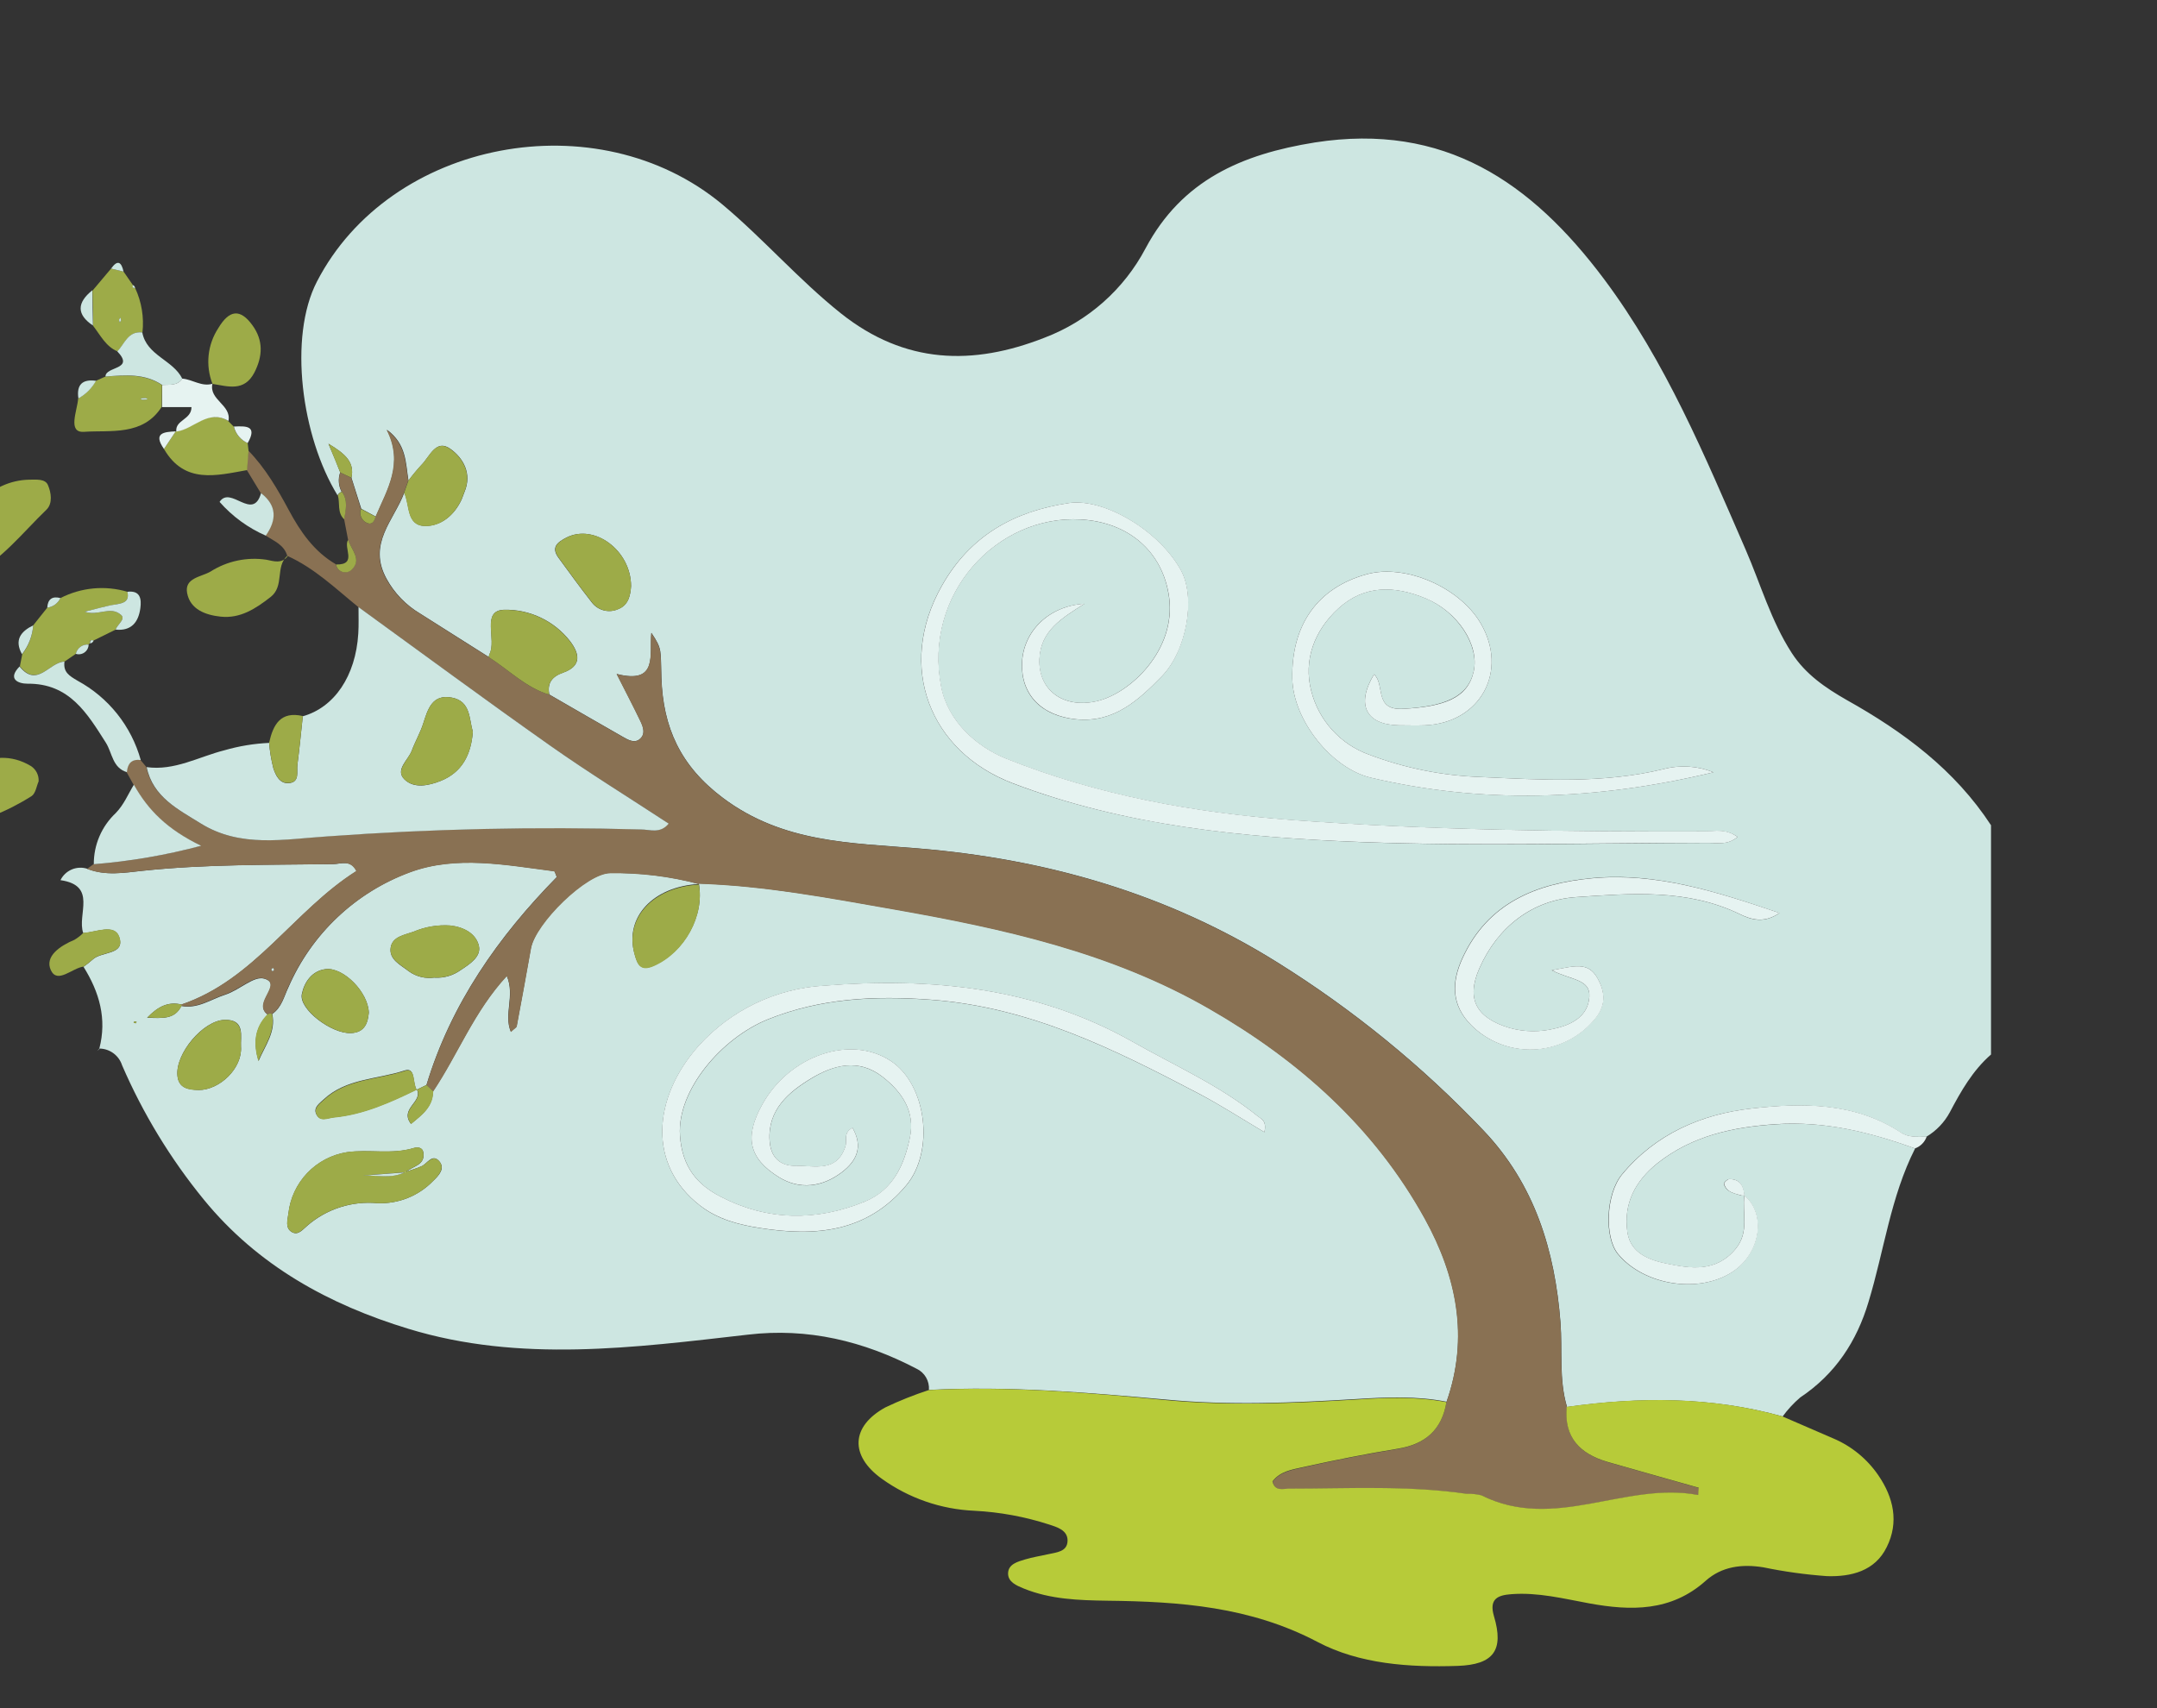 <svg width="476" height="377" viewBox="0 0 476 377" fill="none" xmlns="http://www.w3.org/2000/svg">
<rect x="0" y="0" width="476" height="377" fill="#333333" stroke="none"/>
<g clip-path="url(#clip0_183_1675)">
<path d="M422.615 253.497C417.207 264.175 415.78 276.06 412.343 287.348C409.749 296.067 405.002 303.294 397.272 308.444C395.817 309.691 394.512 311.102 393.381 312.648C377.687 308.25 361.799 308.302 345.807 310.546C343.991 304.422 344.834 298.104 344.367 291.889C343.135 275.995 338.686 261.412 327.389 249.527C313.859 235.282 298.574 222.813 281.903 212.42C257.623 197.253 230.996 189.598 202.566 187.25C187.741 186.017 172.812 186.043 159.583 176.144C150.05 169.008 146.341 160.457 145.964 149.637C145.744 143.409 146.224 143.383 143.747 139.672C143.254 144.447 145.368 151.116 136.094 148.754C138.079 152.647 139.752 155.825 141.282 159.056C141.931 160.354 142.579 162.053 141.101 163.195C139.946 164.064 138.61 163.299 137.482 162.65C132.061 159.562 126.639 156.422 121.231 153.295C120.686 150.701 121.918 149.286 124.253 148.469C128.494 146.977 127.871 144.226 125.77 141.476C124.047 139.275 121.834 137.506 119.308 136.31C116.782 135.114 114.012 134.524 111.218 134.586C106.133 134.781 109.674 141.151 108.027 144.382C107.951 144.584 107.895 144.792 107.859 145.005C102.8 141.813 97.742 138.613 92.684 135.404C89.59 133.56 87.046 130.921 85.317 127.762C81.049 119.977 86.938 114.865 89.208 108.767C90.505 111.453 89.61 116.033 93.864 116.098C97.301 116.098 100.193 113.775 101.789 110.415C102.074 109.844 102.23 109.208 102.489 108.624C104.24 104.524 102.204 101.06 99.363 99.049C96.186 96.805 94.811 100.84 92.982 102.643C91.973 103.736 91.025 104.884 90.141 106.081C89.506 102.189 89.739 98.024 85.382 94.845C89.195 102.319 85.459 108.066 82.93 114.022L79.727 112.296L77.561 105.459C78.248 102.072 76.367 100.269 72.476 97.933C73.773 100.943 74.435 102.604 75.07 104.265C74.821 104.961 74.72 105.701 74.774 106.439C74.827 107.176 75.034 107.894 75.382 108.546C75.002 108.694 74.685 108.969 74.487 109.325C66.51 96.35 63.618 74.385 69.934 62.163C86.082 30.868 131.775 22.123 159.427 45.14C168.506 52.743 176.288 61.773 185.588 69.182C199.686 80.379 214.667 80.768 230.529 74.527C240.111 70.883 248.034 63.866 252.812 54.793C260.84 39.756 273.992 34.034 290.191 31.439C318.725 27.002 337.947 40.184 353.978 61.605C367.635 79.886 376.234 100.671 385.21 121.287C388.53 128.929 390.813 137.025 395.404 144.135C398.465 148.858 402.849 151.829 407.544 154.515C420.086 161.534 431.383 169.916 439.372 182.151V232.751C435.339 236.267 432.758 240.808 430.293 245.479C429.089 247.725 427.295 249.6 425.105 250.903C423.173 250.903 421.214 251.123 419.463 249.994C409.256 243.274 397.648 243.429 386.429 244.688C375.469 245.907 365.275 250.306 357.895 259.245C354.315 263.592 354.004 273.102 357 276.774C362.694 283.702 374.821 285.622 382.252 280.757C388.439 276.683 389.814 268.016 384.924 263.89C384.756 261.801 383.977 260.205 381.565 260.257C381.15 260.257 380.346 261.062 380.411 261.295C380.955 263.202 382.732 263.371 384.302 263.89C384.509 263.903 384.717 263.903 384.924 263.89C384.418 267.782 386.079 271.895 383.031 275.632C378.647 280.977 372.94 279.978 367.635 278.889C364.107 278.162 359.853 276.696 359.127 272.038C358.193 265.719 360.865 260.659 365.703 256.806C373.342 250.721 382.278 248.788 391.915 248.152C402.745 247.412 412.706 249.903 422.615 253.497ZM383.446 184.733C380.852 182.864 378.478 183.513 376.286 183.513C345.923 183.591 315.574 183.254 285.25 181.022C263.473 179.413 242.215 175.534 222.021 167.464C215.536 164.869 209.167 159.173 207.689 151.687C203.629 131.174 219.92 113.594 238.519 114.67C249.102 115.28 256.612 121.767 257.974 131.784C259.582 143.461 249.374 153.101 242.008 154.775C234.641 156.448 229.037 152.27 229.362 145.433C229.634 139.179 234.316 136.455 239.31 133.263C231.385 133.743 225.769 139.361 225.523 146.354C225.276 153.347 229.79 158.031 237.468 158.771C245.717 159.601 251.138 154.658 256.313 149.351C261.852 143.655 263.914 131.952 260.594 125.893C255.795 117.11 243.551 109.87 235.808 111.051C223.681 112.88 214.083 118.238 207.831 129.293C197.702 147.197 205.237 165.946 223.486 172.9C248.272 182.306 274.42 184.849 300.567 185.874C326.014 186.822 351.526 186.095 377 186.043C378.984 186.03 381.189 186.601 383.446 184.733ZM378.141 170.461C374.647 169.045 370.79 168.794 367.142 169.747C353.77 173.004 340.126 172.108 326.65 171.499C318.265 171.201 309.985 169.535 302.137 166.568C299.016 165.45 296.219 163.581 293.991 161.126C291.763 158.671 290.173 155.706 289.361 152.491C287.61 145.731 290.023 139.205 295.314 134.327C301.099 129.033 307.804 129.241 314.627 132.082C321.669 135.014 326.481 142.462 325.21 148.171C323.939 153.879 318.803 155.955 309.555 156.448C303.07 156.786 305.729 151.012 303.213 148.832C299.179 155.527 301.423 159.938 308.635 160.081C310.58 160.081 312.526 160.146 314.458 160.081C326.715 159.601 332.966 148.08 326.715 137.506C322.02 129.552 310.113 124.427 301.67 126.724C290.814 129.669 284.951 137.869 285.185 149.779C285.353 158.926 293.849 169.617 302.552 171.654C327.221 177.441 351.812 176.74 378.141 170.461ZM342.447 214.172C346.689 216.351 350.982 216.105 350.735 220.01C350.476 224.123 347.143 226.095 343.265 226.991C339.916 227.859 336.397 227.819 333.07 226.874C325.885 224.707 323.42 220.62 326.494 213.679C330.502 204.597 338.167 198.68 347.804 198.019C359.892 197.201 372.317 196.15 383.913 201.768C386.507 203.066 389.36 203.844 392.693 201.522C378.815 196.812 365.625 192.517 351.358 193.815C338.945 194.957 328.219 199.342 322.681 211.525C320.372 216.598 320.087 221.775 324.704 226.316C326.497 228.088 328.634 229.473 330.982 230.387C333.331 231.3 335.842 231.723 338.36 231.628C340.879 231.533 343.351 230.923 345.624 229.835C347.897 228.748 349.924 227.205 351.578 225.304C354.38 222.203 354.367 219.219 352.499 215.871C350.45 212.161 347.376 213.277 342.447 214.159V214.172ZM139.259 129.383C139.259 121.443 131.114 115.527 124.992 118.654C123.072 119.653 121.529 120.742 123.228 123.091C125.64 126.399 128.053 129.708 130.569 132.926C131.224 133.809 132.162 134.441 133.226 134.718C134.29 134.994 135.417 134.897 136.419 134.444C138.766 133.548 139.129 131.265 139.259 129.383Z" fill="#CDE6E1"/>
<path d="M204.991 306.784C205.064 305.817 204.841 304.852 204.353 304.015C203.864 303.179 203.132 302.51 202.255 302.1C190.582 296.002 178.26 293.018 165.031 294.588C139.999 297.442 114.746 300.828 90.116 293.29C72.749 287.997 56.938 279.446 44.941 264.733C37.603 255.743 31.545 245.779 26.939 235.125C26.603 234.082 25.952 233.168 25.077 232.509C24.202 231.849 23.144 231.476 22.049 231.441H21.919C23.631 224.863 21.919 218.959 18.43 213.393C19.115 212.91 19.773 212.391 20.402 211.836C22.308 209.942 27.652 210.85 26.316 206.88C25.279 203.766 21.128 205.816 18.366 205.946C16.939 201.846 21.569 195.462 13.346 194.269C13.872 193.199 14.768 192.357 15.868 191.899C16.968 191.441 18.196 191.398 19.325 191.778C23.307 193.361 27.458 192.634 31.452 192.206C45.46 190.714 59.507 190.908 73.527 190.727C75.2 190.727 77.418 189.637 78.715 192.258C64.876 200.977 56.225 216.248 40.077 221.723C37.159 221.009 34.889 222.125 32.464 224.642C35.862 224.733 38.521 225.044 40.026 222.047C43.631 222.735 46.511 220.581 49.701 219.556C52.892 218.531 55.979 215.352 58.313 216.014C62.606 217.234 55.629 221.437 59.078 223.941C56.069 227.003 55.992 230.507 57.055 234.191C58.482 230.818 60.946 227.704 60.077 223.812C62.191 222.372 62.671 219.919 63.683 217.843C66.212 212.038 69.887 206.802 74.487 202.45C79.087 198.099 84.517 194.72 90.453 192.517C100.66 188.729 111.633 190.908 122.256 192.271C122.463 192.271 122.58 192.945 122.878 193.568C109.999 206.685 99.532 221.528 94.111 239.472L91.957 240.523C90.959 239.109 91.802 235.437 89.273 236.28C83.281 238.265 76.419 237.993 71.413 242.677C70.518 243.52 69.143 244.415 69.753 245.829C70.57 247.724 72.347 246.738 73.644 246.608C80.233 245.972 86.134 243.286 91.984 240.445C93.41 243.209 88.093 244.675 90.686 248.061C93.151 246.05 95.498 244.285 95.55 240.86C101.05 232.66 104.629 223.15 111.828 215.378C113.695 219.816 111.101 223.786 112.723 227.717C113.475 227.016 114.02 226.77 114.02 226.42C115.096 220.724 116.121 215.015 117.145 209.306C118.17 203.597 129.402 192.647 134.629 192.686C141.259 192.587 147.871 193.403 154.279 195.112C144.097 195.657 137.794 202.469 140.011 210.474C140.647 212.809 141.308 214.509 144.382 213.069C151.062 210.072 155.511 202.105 154.214 194.982C168.649 195.475 182.826 198.122 197.015 200.613C221.256 204.869 245.224 210.111 266.897 222.605C286.715 234.01 303.33 248.788 314.458 268.963C321.436 281.626 324.251 295.133 319.231 309.391C312.617 308.094 306.028 308.379 299.309 308.795C285.315 309.638 271.242 310.248 257.274 308.911C239.816 307.329 222.475 305.888 204.991 306.784ZM89.454 258.687L89.519 258.765C90.933 257.364 93.929 257.312 93.41 254.315C93.229 253.225 92.113 253.16 91.335 253.394C86.458 254.886 81.426 253.627 76.536 254.328C73.201 254.862 70.133 256.476 67.804 258.923C65.475 261.37 64.013 264.515 63.644 267.873C63.475 269.287 62.84 271.078 64.461 271.973C65.849 272.739 66.848 271.324 67.794 270.559C69.902 268.723 72.36 267.334 75.019 266.476C77.679 265.617 80.485 265.307 83.268 265.564C85.549 265.664 87.826 265.279 89.948 264.434C92.07 263.588 93.988 262.302 95.576 260.659C96.795 259.492 98.378 257.896 96.873 256.248C95.369 254.6 94.279 256.845 93.073 257.39C91.867 257.935 90.66 258.246 89.454 258.687ZM279.024 249.916C279.582 247.322 278.363 247.023 277.572 246.387C269.154 239.589 259.297 235.242 249.971 229.962C228.662 217.921 205.51 215.69 181.905 217.571C171.254 218.175 161.273 222.964 154.136 230.896C143.915 242.443 142.969 257.195 154.473 266.096C158.364 269.158 163.02 270.325 167.625 271.052C179.804 272.985 191.295 272.116 200.05 261.58C206.262 254.081 204.537 239.42 196.548 234.165C187.715 228.353 174.213 232.959 168.195 243.844C164.304 250.889 165.134 255.651 171.892 259.842C176.457 262.67 181.438 262.061 185.77 258.765C189.116 256.235 190.504 253.069 188.143 248.956C186.029 249.955 186.989 251.746 186.561 253.056C184.667 258.882 179.765 257.26 175.679 257.338C172.112 257.416 170.076 255.418 169.843 251.798C169.389 244.895 174.097 241.042 179.038 238.045C183.98 235.048 189.414 233.543 194.784 237.707C199.129 241.107 201.995 245.388 200.802 251.123C199.505 257.143 197.119 262.67 190.841 265.239C180.141 269.612 169.428 269.482 159.142 264.201C153.863 261.503 150.543 257.61 150.063 250.617C149.402 240.679 159.246 229.079 169.596 224.953C181.126 220.361 192.942 219.764 205.523 220.685C227.274 222.32 245.808 231.57 264.394 241.314C269.297 243.87 273.979 246.906 279.024 249.89V249.916ZM95.926 215.794C97.983 215.914 100.018 215.318 101.685 214.107C103.669 212.809 106.212 211.162 105.68 208.8C105.07 206.076 102.372 204.622 99.363 204.285C96.587 204.098 93.805 204.569 91.244 205.66C89.312 206.361 86.64 206.698 86.225 209.086C85.758 211.81 88.43 212.978 90.194 214.379C91.848 215.577 93.907 216.075 95.926 215.768V215.794ZM43.852 240.588C48.482 240.588 53.501 235.787 53.177 231.051C53.022 228.794 54.228 224.966 49.533 225.109C44.837 225.252 38.69 232.505 39.157 237.409C39.403 240.224 41.595 240.523 43.852 240.588ZM81.387 223.513C81.244 218.985 75.836 213.51 71.932 213.899C68.806 214.224 67.107 216.87 66.601 219.426C65.927 222.748 73.177 228.223 77.444 228.028C80.557 227.899 81.192 225.68 81.387 223.513ZM29.507 225.732C29.658 225.801 29.821 225.841 29.987 225.849C29.987 225.849 30.09 225.654 30.142 225.55C29.994 225.487 29.836 225.448 29.675 225.434C29.675 225.434 29.546 225.628 29.494 225.732H29.507Z" fill="#CDE6E1"/>
<path d="M319.192 309.482C324.212 295.21 321.397 281.717 314.419 269.054C303.291 248.879 286.676 234.101 266.858 222.696C245.185 210.202 221.217 204.96 196.976 200.704C182.799 198.213 168.623 195.514 154.175 195.073L154.265 195.151C147.874 193.456 141.279 192.648 134.668 192.751C129.48 192.751 118.17 203.844 117.184 209.371C116.198 214.898 115.135 220.789 114.058 226.485C114.058 226.796 113.501 227.042 112.761 227.782C111.14 223.89 113.734 219.881 111.866 215.443C104.642 223.228 101.088 232.725 95.602 240.912L94.11 239.524C99.545 221.58 109.999 206.737 122.878 193.62C122.58 192.971 122.463 192.323 122.255 192.323C111.633 190.96 100.66 188.781 90.453 192.569C84.512 194.756 79.074 198.119 74.463 202.457C69.852 206.796 66.163 212.02 63.618 217.818C62.645 219.945 62.126 222.346 60.025 223.786C59.861 223.72 59.684 223.694 59.508 223.709C59.333 223.725 59.163 223.783 59.014 223.877C55.563 221.373 62.541 217.169 58.248 215.949C55.914 215.288 52.645 218.544 49.636 219.491C46.627 220.438 43.566 222.67 39.961 221.995V221.723C56.173 216.248 64.824 200.964 78.598 192.258C77.301 189.663 75.109 190.701 73.41 190.727C59.39 190.947 45.343 190.727 31.335 192.206C27.341 192.634 23.19 193.361 19.209 191.778L20.622 190.753C28.628 190.112 36.559 188.749 44.319 186.679C36.77 183.046 32.542 178.712 29.468 173.198C28.962 172.264 28.443 171.33 27.924 170.396C28.08 168.515 28.949 167.451 30.985 167.723L32.282 169.28C33.657 175.897 39.286 178.635 44.215 181.71C52.995 187.198 62.593 185.187 72.256 184.564C95.272 182.897 118.358 182.39 141.425 183.046C143.306 183.111 145.588 184.11 147.482 181.749C138.624 175.936 129.843 170.526 121.425 164.596C107.158 154.554 93.151 144.2 79.039 133.963C74.02 129.877 69.338 125.335 63.307 122.65L63.41 122.728C62.71 120.236 60.453 119.406 58.572 118.186C60.985 114.748 61.089 111.57 57.535 108.806L54.448 103.72C54.552 102.28 54.669 100.853 54.772 99.425C58.586 103.318 61.257 107.989 63.761 112.646C66.264 117.304 69.273 121.729 74.137 124.557C74.194 124.925 74.351 125.27 74.59 125.556C74.829 125.842 75.141 126.057 75.493 126.178C75.846 126.3 76.224 126.323 76.588 126.245C76.952 126.167 77.289 125.992 77.561 125.738C79.96 123.467 77.47 121.313 76.808 119.121C76.51 117.603 76.225 116.098 75.939 114.593C76.251 112.53 76.847 110.428 75.421 108.508C75.079 107.865 74.874 107.159 74.818 106.433C74.762 105.707 74.857 104.978 75.096 104.291L77.522 105.472L79.636 112.335C79.424 112.892 79.427 113.508 79.642 114.064C79.858 114.62 80.271 115.076 80.803 115.345C81.971 116.007 82.593 115.176 82.852 114.048C85.382 108.092 89.117 102.371 85.304 94.871C89.662 98.05 89.428 102.254 90.09 106.068L89.13 108.793C86.873 114.891 80.985 119.99 85.239 127.788C86.983 130.954 89.545 133.593 92.658 135.43C97.699 138.647 102.757 141.848 107.833 145.031C112.255 147.82 115.978 151.777 121.205 153.321C126.613 156.448 132.035 159.588 137.456 162.676C138.585 163.325 139.921 164.09 141.075 163.221C142.553 162.079 141.905 160.431 141.256 159.082C139.7 155.851 138.027 152.686 136.068 148.78C145.342 151.09 143.228 144.421 143.721 139.698C146.198 143.409 145.718 143.435 145.939 149.663C146.315 160.483 150.024 169.034 159.557 176.169C172.787 186.069 187.715 186.043 202.54 187.276C230.97 189.624 257.598 197.279 281.878 212.446C298.548 222.839 313.833 235.308 327.363 249.553C338.66 261.438 343.109 276.021 344.341 291.915C344.808 298.13 343.965 304.448 345.781 310.572C345.093 317.384 348.777 320.952 354.86 322.742C361.539 324.663 368.232 326.531 374.911 328.425C374.911 328.957 374.821 329.502 374.782 330.034C358.777 326.972 343.109 338.195 326.961 330.099C325.918 329.841 324.844 329.732 323.771 329.775C310.736 327.88 297.636 328.633 284.562 328.62C283.265 328.62 281.424 329.346 280.84 327.05C282.513 324.779 285.211 324.455 287.623 323.871C294.536 322.34 301.501 320.952 308.492 319.81C314.523 318.772 318.181 315.593 319.192 309.482ZM60.129 214.392C60.259 214.276 60.453 214.172 60.479 214.055C60.505 213.938 60.324 213.77 60.233 213.627C60.116 213.744 59.908 213.847 59.895 213.964C59.883 214.081 60.038 214.25 60.129 214.392Z" fill="#897153"/>
<path d="M319.192 309.482C318.181 315.593 314.523 318.772 308.453 319.758C301.462 320.9 294.497 322.288 287.584 323.819C285.172 324.364 282.474 324.727 280.801 326.998C281.385 329.294 283.213 328.555 284.523 328.568C297.597 328.568 310.697 327.828 323.732 329.723C324.805 329.68 325.879 329.789 326.922 330.047C343.07 338.143 358.738 326.92 374.743 329.982C374.743 329.45 374.834 328.905 374.873 328.373C368.193 326.479 361.5 324.611 354.821 322.69C348.751 320.926 345.067 317.332 345.742 310.52C361.734 308.276 377.622 308.224 393.316 312.622C397.077 314.257 400.834 315.883 404.587 317.501C408.589 319.201 412.022 322.01 414.483 325.597C417.855 330.501 419.113 335.976 416.351 341.49C413.757 346.797 408.465 348.055 403.16 347.887C398.445 347.547 393.757 346.897 389.127 345.941C384.431 345.175 379.957 345.733 376.377 348.938C368.764 355.736 359.892 355.568 350.761 353.907C345.042 352.856 339.374 351.416 333.498 351.87C330.554 352.091 328.544 352.882 329.685 356.735C331.929 364.261 329.594 367.426 321.657 367.699C310.982 368.049 300.01 367.31 290.71 362.392C275.911 354.608 260.347 353.492 244.342 353.31C238.078 353.219 231.813 353.025 225.899 350.611C224.329 349.963 222.384 349.171 222.462 347.199C222.54 345.227 224.602 344.682 226.249 344.189C227.896 343.696 229.595 343.437 231.268 343.06C233.136 342.632 235.562 342.528 235.587 340.037C235.587 337.741 233.331 337.092 231.515 336.495C226.176 334.767 220.634 333.746 215.03 333.459C207.657 333.143 200.539 330.676 194.55 326.362C187.508 321.289 187.767 314.828 195.393 310.637C198.503 309.157 201.704 307.878 204.978 306.81C222.462 305.914 239.829 307.354 257.221 309.028C271.19 310.326 285.263 309.755 299.257 308.911C305.963 308.47 312.578 308.211 319.192 309.482Z" fill="#B7CB39"/>
<path d="M79.117 134.002C93.228 144.239 107.249 154.593 121.503 164.635C129.921 170.564 138.701 175.975 147.56 181.787C145.666 184.11 143.384 183.085 141.503 183.085C118.436 182.429 95.35 182.936 72.334 184.603C62.671 185.226 53.073 187.198 44.292 181.748C39.364 178.673 33.735 175.936 32.36 169.319C38.508 170.175 43.864 167.035 49.507 165.608C52.725 164.674 56.042 164.125 59.39 163.973C59.541 165.865 59.853 167.74 60.324 169.578C60.829 171.135 61.724 173.017 63.722 172.861C66.225 172.653 65.434 170.344 65.628 168.826C66.095 165.258 66.432 161.677 66.822 158.096C73.773 156.15 78.495 149.221 79.065 139.841C79.195 137.869 79.104 135.936 79.117 134.002ZM104.344 161.534C103.514 158.68 103.877 154.774 99.739 153.983C95.382 153.14 94.409 156.513 93.384 159.731C92.723 161.768 91.633 163.623 90.868 165.686C90.103 167.749 87.12 169.89 89.234 172.005C91.348 174.119 94.577 173.419 97.236 172.368C101.983 170.461 103.955 166.568 104.344 161.534Z" fill="#CDE6E1"/>
<path d="M384.989 263.877C389.879 268.029 388.504 276.696 382.317 280.744C374.886 285.609 362.759 283.689 357.065 276.761C354.056 273.089 354.38 263.579 357.96 259.232C365.34 250.293 375.534 245.894 386.494 244.675C397.713 243.377 409.321 243.261 419.528 249.981C421.253 251.11 423.238 250.877 425.17 250.89C424.959 251.488 424.616 252.032 424.167 252.481C423.718 252.93 423.175 253.273 422.576 253.484C412.667 249.916 402.706 247.425 391.928 248.126C382.291 248.762 373.355 250.721 365.716 256.78C360.878 260.672 358.206 265.693 359.14 272.012C359.84 276.67 364.12 278.136 367.648 278.863C372.953 279.952 378.66 280.951 383.044 275.606C386.092 271.869 384.431 267.821 384.937 263.864L384.989 263.877Z" fill="#E6F3F1"/>
<path d="M6.485 105.874C7.989 105.874 9.961 105.64 10.57 107.041C11.297 108.702 11.673 111.128 10.246 112.504C5.058 117.512 0.506 123.389 -6.044 126.931C-7.341 127.645 -8.846 128.423 -10.246 127.398C-11.647 126.373 -10.584 125.024 -10.441 123.817C-9.209 113.464 -2.114 106.016 6.485 105.874Z" fill="#9DAB48"/>
<path d="M8.521 172.472C8.08 173.458 7.886 175.067 6.991 175.702C1.548 179.159 -4.498 181.558 -10.83 182.773C-12.75 183.137 -13.424 181.476 -13.333 179.815C-13.223 177.544 -12.501 175.345 -11.243 173.452C-9.984 171.558 -8.237 170.04 -6.187 169.059C-1.933 166.893 2.438 166.465 6.783 169.059C7.354 169.418 7.816 169.925 8.122 170.526C8.428 171.127 8.566 171.799 8.521 172.472Z" fill="#9DAB48"/>
<path d="M63.488 122.766L63.384 122.689C60.7 125.115 62.814 129.357 59.714 131.771C56.394 134.366 53.008 136.571 48.676 136.104C45.382 135.754 41.984 134.534 41.296 130.914C40.648 127.515 44.448 127.359 46.484 126.14C50.145 123.819 54.52 122.898 58.806 123.545C60.388 123.856 62.126 124.505 63.488 122.766Z" fill="#9DAB48"/>
<path d="M16.731 144.317L14.293 145.991C10.96 146.082 8.249 151.92 4.384 147.068C4.552 146.172 4.734 145.277 4.916 144.382C6.332 142.549 7.172 140.336 7.328 138.024L10.428 134.132C11.053 134.047 11.646 133.809 12.156 133.437C12.665 133.066 13.074 132.573 13.346 132.004C17.904 129.658 23.191 129.161 28.106 130.616C28.573 132.627 27.457 133.094 25.733 133.38C23.359 133.756 21.037 134.456 18.69 135.014C21.66 136.078 24.345 133.639 26.718 135.728C27.795 136.662 25.875 137.83 25.512 138.972L20.622 141.385C20.013 141.138 19.766 141.385 19.818 142.021L19.455 142.28C18.832 142.235 18.213 142.416 17.713 142.79C17.212 143.164 16.864 143.706 16.731 144.317Z" fill="#9DAB48"/>
<path d="M29.546 173.198C32.62 178.712 36.848 183.046 44.396 186.679C36.636 188.749 28.705 190.112 20.7 190.753C20.685 188.639 21.108 186.546 21.94 184.603C22.773 182.661 23.997 180.911 25.538 179.465C27.367 177.584 28.249 175.313 29.546 173.198Z" fill="#CDE6E1"/>
<path d="M35.68 89.798C31.543 96.285 24.345 94.91 18.547 95.312C14.825 95.572 17.055 90.655 17.25 87.956C18.89 87.054 20.239 85.704 21.141 84.064L23.229 83.129C27.535 82.779 31.854 82.442 35.745 84.985L35.68 89.798ZM32.606 88.138C32.438 88.034 32.282 87.865 32.114 87.865C31.727 87.87 31.342 87.9 30.959 87.956C31.115 88.047 31.284 88.228 31.452 88.228C31.838 88.223 32.224 88.193 32.606 88.138Z" fill="#9DAB48"/>
<path d="M54.85 99.464C54.746 100.891 54.63 102.319 54.526 103.759C47.717 104.978 40.713 106.886 36.186 99.101L38.78 95.209C42.671 94.703 45.732 90.162 50.285 92.86L51.582 94.158C51.782 94.96 52.163 95.706 52.695 96.338C53.228 96.97 53.899 97.471 54.656 97.804L54.85 99.464Z" fill="#9DAB48"/>
<path d="M46.886 84.712C46.105 82.708 45.814 80.545 46.04 78.405C46.266 76.265 47.001 74.21 48.184 72.412C50.583 68.39 53.008 68.04 55.732 71.829C58.093 75.111 58.015 78.549 56.147 82.208C53.903 86.542 50.324 85.27 46.848 84.725L46.886 84.712Z" fill="#9DAB48"/>
<path d="M4.319 147.107C8.21 151.959 10.895 146.121 14.228 146.03C13.93 148.339 15.214 149.131 17.133 150.259C20.511 152.092 23.484 154.587 25.878 157.594C28.271 160.601 30.034 164.059 31.063 167.762C29.027 167.49 28.158 168.553 28.002 170.435C24.811 169.475 24.786 166.205 23.372 163.948C19.247 157.46 15.33 150.817 6.096 150.908C3.956 150.908 1.608 149.87 4.319 147.107Z" fill="#CDE6E1"/>
<path d="M27.263 59.944L29.312 62.902V63.46L29.844 63.616C31.254 66.662 31.805 70.036 31.439 73.373C28.275 73.022 27.548 75.877 25.927 77.563C23.333 76.474 22.166 73.982 20.558 71.933C20.558 69.338 20.467 66.743 20.415 64.148L24.513 59.282L27.263 59.944ZM26.731 70.674L26.563 70.077C26.436 70.231 26.339 70.407 26.277 70.596C26.297 70.804 26.354 71.006 26.446 71.193L26.731 70.674Z" fill="#9DAB48"/>
<path d="M18.404 205.894C21.193 205.764 25.317 203.714 26.355 206.828C27.652 210.798 22.347 209.89 20.441 211.784C19.812 212.339 19.154 212.859 18.469 213.341C15.953 213.64 12.685 217.234 11.232 214.159C9.779 211.084 13.294 208.748 16.42 207.438C17.145 207.011 17.812 206.492 18.404 205.894Z" fill="#9DAB48"/>
<path d="M25.888 77.563C27.509 75.877 28.235 73.022 31.4 73.373C32.36 78.485 38.158 79.419 40.22 83.571C39.117 85.231 37.366 84.868 35.797 84.972C31.906 82.377 27.587 82.766 23.281 83.117C23.216 80.807 29.857 81.689 25.888 77.563Z" fill="#CDE6E1"/>
<path d="M66.822 158.044C66.432 161.625 66.095 165.206 65.628 168.774C65.434 170.292 66.225 172.666 63.722 172.809C61.724 172.965 60.829 171.083 60.324 169.527C59.853 167.688 59.541 165.813 59.39 163.922C60.285 159.951 61.893 156.915 66.822 158.044Z" fill="#9DAB48"/>
<path d="M35.797 84.972C37.367 84.842 39.117 85.231 40.22 83.571C42.477 83.739 44.474 85.413 46.874 84.712C46.095 88.293 51.115 89.37 50.414 92.912C45.862 90.213 42.801 94.755 38.91 95.261C38.612 92.666 42.269 92.666 42.256 89.85H35.771L35.797 84.972Z" fill="#E6F3F1"/>
<path d="M57.613 108.845C61.167 111.608 61.063 114.787 58.651 118.225C54.748 116.521 51.267 113.978 48.456 110.778C50.881 107.067 55.797 115.189 57.613 108.845Z" fill="#CDE6E1"/>
<path d="M25.512 138.972C25.875 137.83 27.795 136.662 26.718 135.728C24.345 133.639 21.66 136.078 18.69 135.014C21.037 134.457 23.359 133.717 25.732 133.38C27.457 133.094 28.573 132.627 28.106 130.616C31.037 130.266 31.232 132.277 30.972 134.249C30.557 137.298 29.014 139.322 25.512 138.972Z" fill="#CDE6E1"/>
<path d="M76.834 119.16C77.496 121.352 79.986 123.506 77.587 125.777C77.315 126.031 76.978 126.206 76.614 126.284C76.25 126.362 75.871 126.338 75.519 126.217C75.167 126.096 74.855 125.881 74.616 125.595C74.377 125.309 74.22 124.964 74.163 124.596C78.987 124.687 75.654 120.833 76.834 119.16Z" fill="#9DAB48"/>
<path d="M20.376 64.07C20.376 66.665 20.467 69.26 20.518 71.855C16.848 69.402 16.978 66.794 20.376 64.07Z" fill="#CDE6E1"/>
<path d="M7.328 138.024C7.156 140.348 6.293 142.566 4.851 144.395C3.113 141.268 4.565 139.387 7.328 138.024Z" fill="#CDE6E1"/>
<path d="M75.447 108.546C76.873 110.467 76.277 112.568 75.966 114.631C74.357 113.165 75.071 111.076 74.552 109.325C74.751 108.969 75.067 108.694 75.447 108.546Z" fill="#9DAB48"/>
<path d="M54.656 97.803C53.902 97.467 53.236 96.962 52.708 96.328C52.179 95.693 51.803 94.947 51.608 94.145C54.137 94.054 56.938 93.82 54.656 97.803Z" fill="#E6F3F1"/>
<path d="M21.193 84.051C20.291 85.691 18.942 87.041 17.302 87.943C16.848 84.907 18.184 83.635 21.193 84.051Z" fill="#CDE6E1"/>
<path d="M38.78 95.209L36.186 99.101C33.709 95.533 36.186 95.338 38.78 95.209Z" fill="#E6F3F1"/>
<path d="M16.731 144.317C16.866 143.687 17.23 143.13 17.752 142.753C18.275 142.377 18.919 142.208 19.559 142.28C19.552 142.618 19.467 142.95 19.309 143.249C19.152 143.549 18.928 143.807 18.654 144.005C18.379 144.203 18.063 144.334 17.729 144.388C17.395 144.442 17.054 144.418 16.731 144.317Z" fill="#CDE6E1"/>
<path d="M27.263 59.944L24.513 59.282C25.953 57.245 26.796 57.816 27.263 59.944Z" fill="#CDE6E1"/>
<path d="M13.346 132.004C13.074 132.573 12.665 133.066 12.156 133.437C11.646 133.809 11.052 134.047 10.428 134.132C10.531 132.225 11.543 131.537 13.346 132.004Z" fill="#CDE6E1"/>
<path d="M19.857 142.021C19.857 141.398 20.052 141.138 20.661 141.385C20.604 141.558 20.497 141.71 20.354 141.823C20.211 141.936 20.038 142.005 19.857 142.021Z" fill="#CDE6E1"/>
<path d="M22.049 231.441L21.465 231.947L21.919 231.441H22.049Z" fill="#CDE6E1"/>
<path d="M29.805 63.616L29.273 63.46V62.902C29.427 62.947 29.562 63.041 29.658 63.17C29.754 63.299 29.806 63.455 29.805 63.616Z" fill="#CDE6E1"/>
<path d="M383.446 184.733C381.189 186.627 378.984 186.03 377.026 186.03C351.553 186.03 326.04 186.809 300.593 185.861C274.446 184.875 248.298 182.332 223.512 172.887C205.212 165.933 197.728 147.184 207.858 129.28C214.109 118.225 223.707 112.867 235.834 111.038C243.616 109.857 255.821 117.097 260.62 125.88C263.94 131.939 261.917 143.642 256.34 149.338C251.151 154.645 245.743 159.588 237.494 158.758C229.816 157.992 225.302 153.282 225.549 146.341C225.795 139.4 231.411 133.73 239.336 133.25C234.342 136.442 229.66 139.166 229.388 145.42C229.076 152.257 234.576 156.461 242.034 154.762C249.491 153.062 259.608 143.396 258 131.771C256.599 121.754 249.089 115.267 238.545 114.657C219.959 113.594 203.668 131.174 207.728 151.661C209.206 159.147 215.51 164.83 222.06 167.438C242.254 175.508 263.564 179.387 285.289 180.996C315.613 183.228 345.962 183.591 376.325 183.487C378.478 183.435 380.878 182.838 383.446 184.733Z" fill="#E6F3F1"/>
<path d="M378.141 170.461C351.812 176.753 327.221 177.454 302.552 171.667C293.849 169.63 285.354 158.939 285.185 149.792C284.951 137.882 290.814 129.682 301.67 126.737C310.113 124.44 322.02 129.565 326.715 137.518C332.967 148.093 326.715 159.575 314.458 160.094C312.526 160.172 310.567 160.094 308.635 160.094C301.423 159.951 299.18 155.54 303.213 148.845C305.729 151.025 303.097 156.799 309.556 156.461C318.803 155.981 323.913 154.048 325.21 148.183C326.507 142.319 321.67 135.027 314.627 132.095C307.805 129.254 301.099 129.046 295.315 134.34C290.023 139.192 287.61 145.718 289.361 152.504C290.175 155.716 291.766 158.679 293.994 161.132C296.222 163.584 299.018 165.451 302.137 166.568C309.985 169.535 318.265 171.201 326.65 171.499C340.126 172.108 353.77 173.004 367.143 169.747C370.79 168.794 374.647 169.045 378.141 170.461Z" fill="#E6F3F1"/>
<path d="M342.448 214.159C347.376 213.251 350.45 212.161 352.538 215.91C354.406 219.258 354.419 222.242 351.617 225.343C349.963 227.244 347.937 228.786 345.663 229.874C343.39 230.962 340.918 231.572 338.399 231.667C335.881 231.761 333.37 231.339 331.022 230.425C328.673 229.512 326.536 228.126 324.744 226.355C320.139 221.814 320.412 216.637 322.72 211.564C328.258 199.381 338.985 194.995 351.397 193.854C365.586 192.556 378.816 196.812 392.694 201.509C389.36 203.831 386.494 203.014 383.913 201.755C372.318 196.137 359.892 197.188 347.804 198.006C338.116 198.667 330.502 204.597 326.494 213.666C323.421 220.607 325.885 224.694 333.07 226.861C336.398 227.806 339.917 227.846 343.265 226.978C347.156 226.082 350.476 224.11 350.735 219.997C350.982 216.092 346.689 216.338 342.448 214.159Z" fill="#E6F3F1"/>
<path d="M121.205 153.321C116.017 151.777 112.256 147.82 107.833 145.031C107.869 144.818 107.926 144.61 108.001 144.408C109.649 141.177 106.108 134.807 111.192 134.612C113.986 134.55 116.756 135.14 119.282 136.336C121.808 137.532 124.021 139.301 125.744 141.502C127.846 144.252 128.468 147.003 124.227 148.495C121.892 149.312 120.66 150.739 121.205 153.321Z" fill="#9DAB48"/>
<path d="M139.259 129.383C139.129 131.265 138.766 133.548 136.47 134.443C135.469 134.897 134.342 134.994 133.278 134.718C132.214 134.441 131.276 133.809 130.621 132.925C128.105 129.708 125.692 126.438 123.28 123.091C121.581 120.742 123.124 119.653 125.044 118.654C131.114 115.527 139.233 121.443 139.259 129.383Z" fill="#9DAB48"/>
<path d="M89.169 108.793L90.129 106.068C91.005 104.886 91.945 103.751 92.943 102.669C94.772 100.865 96.147 96.83 99.325 99.075C102.165 101.086 104.201 104.55 102.45 108.65C102.191 109.234 102.035 109.87 101.75 110.441C100.155 113.801 97.262 116.175 93.825 116.123C89.571 116.059 90.44 111.479 89.169 108.793Z" fill="#9DAB48"/>
<path d="M77.561 105.459L75.096 104.291C74.396 102.617 73.709 100.956 72.502 97.946C76.394 100.308 78.248 102.072 77.561 105.459Z" fill="#9DAB48"/>
<path d="M384.976 263.877C384.769 263.891 384.561 263.891 384.354 263.877C382.797 263.41 381.02 263.241 380.463 261.282C380.398 261.049 381.202 260.257 381.617 260.244C384.029 260.244 384.808 261.788 384.976 263.877Z" fill="#E6F3F1"/>
<path d="M82.878 114.048C82.619 115.163 81.996 115.994 80.829 115.345C80.297 115.076 79.884 114.62 79.668 114.064C79.453 113.508 79.45 112.892 79.662 112.335L82.878 114.048Z" fill="#9DAB48"/>
<path d="M279.024 249.891C273.979 246.906 269.297 243.87 264.381 241.288C245.795 231.545 227.261 222.294 205.51 220.659C192.929 219.712 181.113 220.335 169.583 224.928C159.207 229.054 149.389 240.653 150.05 250.591C150.517 257.584 153.838 261.477 159.129 264.175C169.415 269.456 180.128 269.586 190.828 265.213C197.106 262.619 199.531 257.117 200.789 251.097C201.982 245.362 199.116 241.081 194.771 237.682C189.466 233.517 183.889 235.087 179.025 238.019C174.162 240.951 169.376 244.869 169.83 251.772C170.063 255.392 172.099 257.39 175.666 257.312C179.752 257.234 184.654 258.856 186.548 253.03C186.976 251.733 186.016 249.929 188.13 248.93C190.491 253.043 189.103 256.209 185.757 258.739C181.425 262.035 176.444 262.631 171.879 259.816C165.121 255.625 164.278 250.864 168.182 243.818C174.2 232.933 187.702 228.327 196.535 234.14C204.524 239.329 206.249 254.055 200.037 261.555C191.308 272.09 179.816 272.959 167.612 271.026C163.007 270.299 158.403 269.132 154.46 266.07C142.956 257.169 143.902 242.417 154.123 230.87C161.26 222.938 171.241 218.149 181.892 217.545C205.497 215.677 228.649 217.895 249.958 229.936C259.284 235.216 269.141 239.563 277.559 246.361C278.363 247.01 279.582 247.335 279.024 249.891Z" fill="#E6F3F1"/>
<path d="M89.454 258.687C90.66 258.272 91.906 257.922 93.073 257.39C94.24 256.858 95.446 254.704 96.873 256.248C98.3 257.792 96.795 259.492 95.576 260.659C93.988 262.302 92.07 263.588 89.948 264.434C87.826 265.279 85.549 265.664 83.267 265.564C80.484 265.302 77.677 265.607 75.015 266.461C72.354 267.315 69.893 268.7 67.781 270.533C66.835 271.298 65.836 272.713 64.448 271.947C62.827 271.052 63.462 269.261 63.631 267.847C64 264.489 65.462 261.344 67.791 258.897C70.12 256.45 73.188 254.836 76.523 254.302C81.413 253.601 86.445 254.86 91.322 253.368C92.1 253.134 93.216 253.199 93.397 254.289C93.929 257.286 90.933 257.338 89.506 258.739L80.077 259.453C83.216 259.31 86.406 260.244 89.454 258.687Z" fill="#9DAB48"/>
<path d="M154.214 195.112C155.511 202.235 151.062 210.202 144.382 213.199C141.282 214.587 140.647 212.887 140.011 210.604C137.819 202.598 144.123 195.787 154.278 195.242L154.214 195.112Z" fill="#9DAB48"/>
<path d="M95.926 215.768C93.904 216.068 91.845 215.56 90.194 214.353C88.43 212.913 85.758 211.758 86.225 209.06C86.64 206.672 89.312 206.335 91.244 205.634C93.805 204.543 96.587 204.072 99.363 204.259C102.372 204.597 105.07 206.05 105.68 208.774C106.212 211.136 103.669 212.796 101.685 214.081C100.018 215.292 97.983 215.888 95.926 215.768Z" fill="#9DAB48"/>
<path d="M43.852 240.601C41.595 240.601 39.403 240.225 39.144 237.409C38.69 232.505 44.941 225.252 49.52 225.109C54.098 224.967 53.047 228.846 53.177 231.052C53.501 235.787 48.482 240.588 43.852 240.601Z" fill="#9DAB48"/>
<path d="M81.387 223.513C81.192 225.68 80.557 227.899 77.496 228.028C73.229 228.223 65.978 222.748 66.653 219.426C67.159 216.832 68.858 214.237 71.984 213.899C75.836 213.51 81.244 218.985 81.387 223.513Z" fill="#9DAB48"/>
<path d="M92.035 240.523C86.186 243.364 80.285 246.05 73.696 246.686C72.321 246.816 70.57 247.802 69.805 245.907C69.195 244.493 70.57 243.598 71.465 242.755C76.471 238.071 83.332 238.343 89.325 236.358C91.854 235.515 91.011 239.187 92.01 240.601L92.035 240.523Z" fill="#9DAB48"/>
<path d="M59.014 223.877C59.163 223.782 59.333 223.725 59.508 223.709C59.684 223.694 59.861 223.72 60.025 223.786C60.842 227.678 58.417 230.753 56.99 234.165C55.927 230.442 56.005 226.939 59.014 223.877Z" fill="#9DAB48"/>
<path d="M94.11 239.485L95.602 240.873C95.602 244.311 93.189 246.063 90.725 248.087C88.131 244.701 93.462 243.235 92.022 240.471L91.957 240.523L94.11 239.485Z" fill="#9DAB48"/>
<path d="M40.077 221.723V221.995C38.573 225.044 35.914 224.733 32.516 224.59C34.889 222.125 37.094 221.061 40.077 221.723Z" fill="#9DAB48"/>
<path d="M29.494 225.732C29.494 225.628 29.597 225.447 29.662 225.434C29.823 225.448 29.981 225.487 30.129 225.55C30.129 225.654 30.025 225.849 29.974 225.849C29.808 225.841 29.645 225.801 29.494 225.732Z" fill="#9DAB48"/>
<path d="M60.129 214.392C60.038 214.25 59.87 214.094 59.895 213.964C59.921 213.834 60.116 213.744 60.233 213.627C60.324 213.77 60.492 213.925 60.479 214.055C60.466 214.185 60.259 214.276 60.129 214.392Z" fill="#CDE6E1"/>
<path d="M104.344 161.534C103.955 166.594 101.983 170.487 97.236 172.368C94.642 173.419 91.283 174.042 89.234 172.005C87.184 169.968 90.077 167.775 90.868 165.686C91.659 163.597 92.723 161.794 93.384 159.731C94.409 156.513 95.382 153.14 99.739 153.983C103.877 154.775 103.514 158.68 104.344 161.534Z" fill="#9DAB48"/>
<path d="M32.606 88.138C32.224 88.193 31.838 88.224 31.452 88.228C31.284 88.228 31.115 88.047 30.959 87.956C31.341 87.9 31.727 87.87 32.114 87.865C32.295 87.865 32.438 88.034 32.606 88.138Z" fill="#CDE6E1"/>
<path d="M26.731 70.674L26.446 71.193C26.354 71.006 26.297 70.803 26.277 70.596C26.339 70.407 26.436 70.231 26.562 70.077L26.731 70.674Z" fill="#CDE6E1"/>
<path d="M89.454 258.687C86.406 260.27 83.216 259.336 80.09 259.479L89.519 258.765L89.454 258.687Z" fill="#CDE6E1"/>
</g>
<defs>
<clipPath id="clip0_183_1675">
<rect width="476" height="377" fill="white"/>
</clipPath>
</defs>
</svg>
